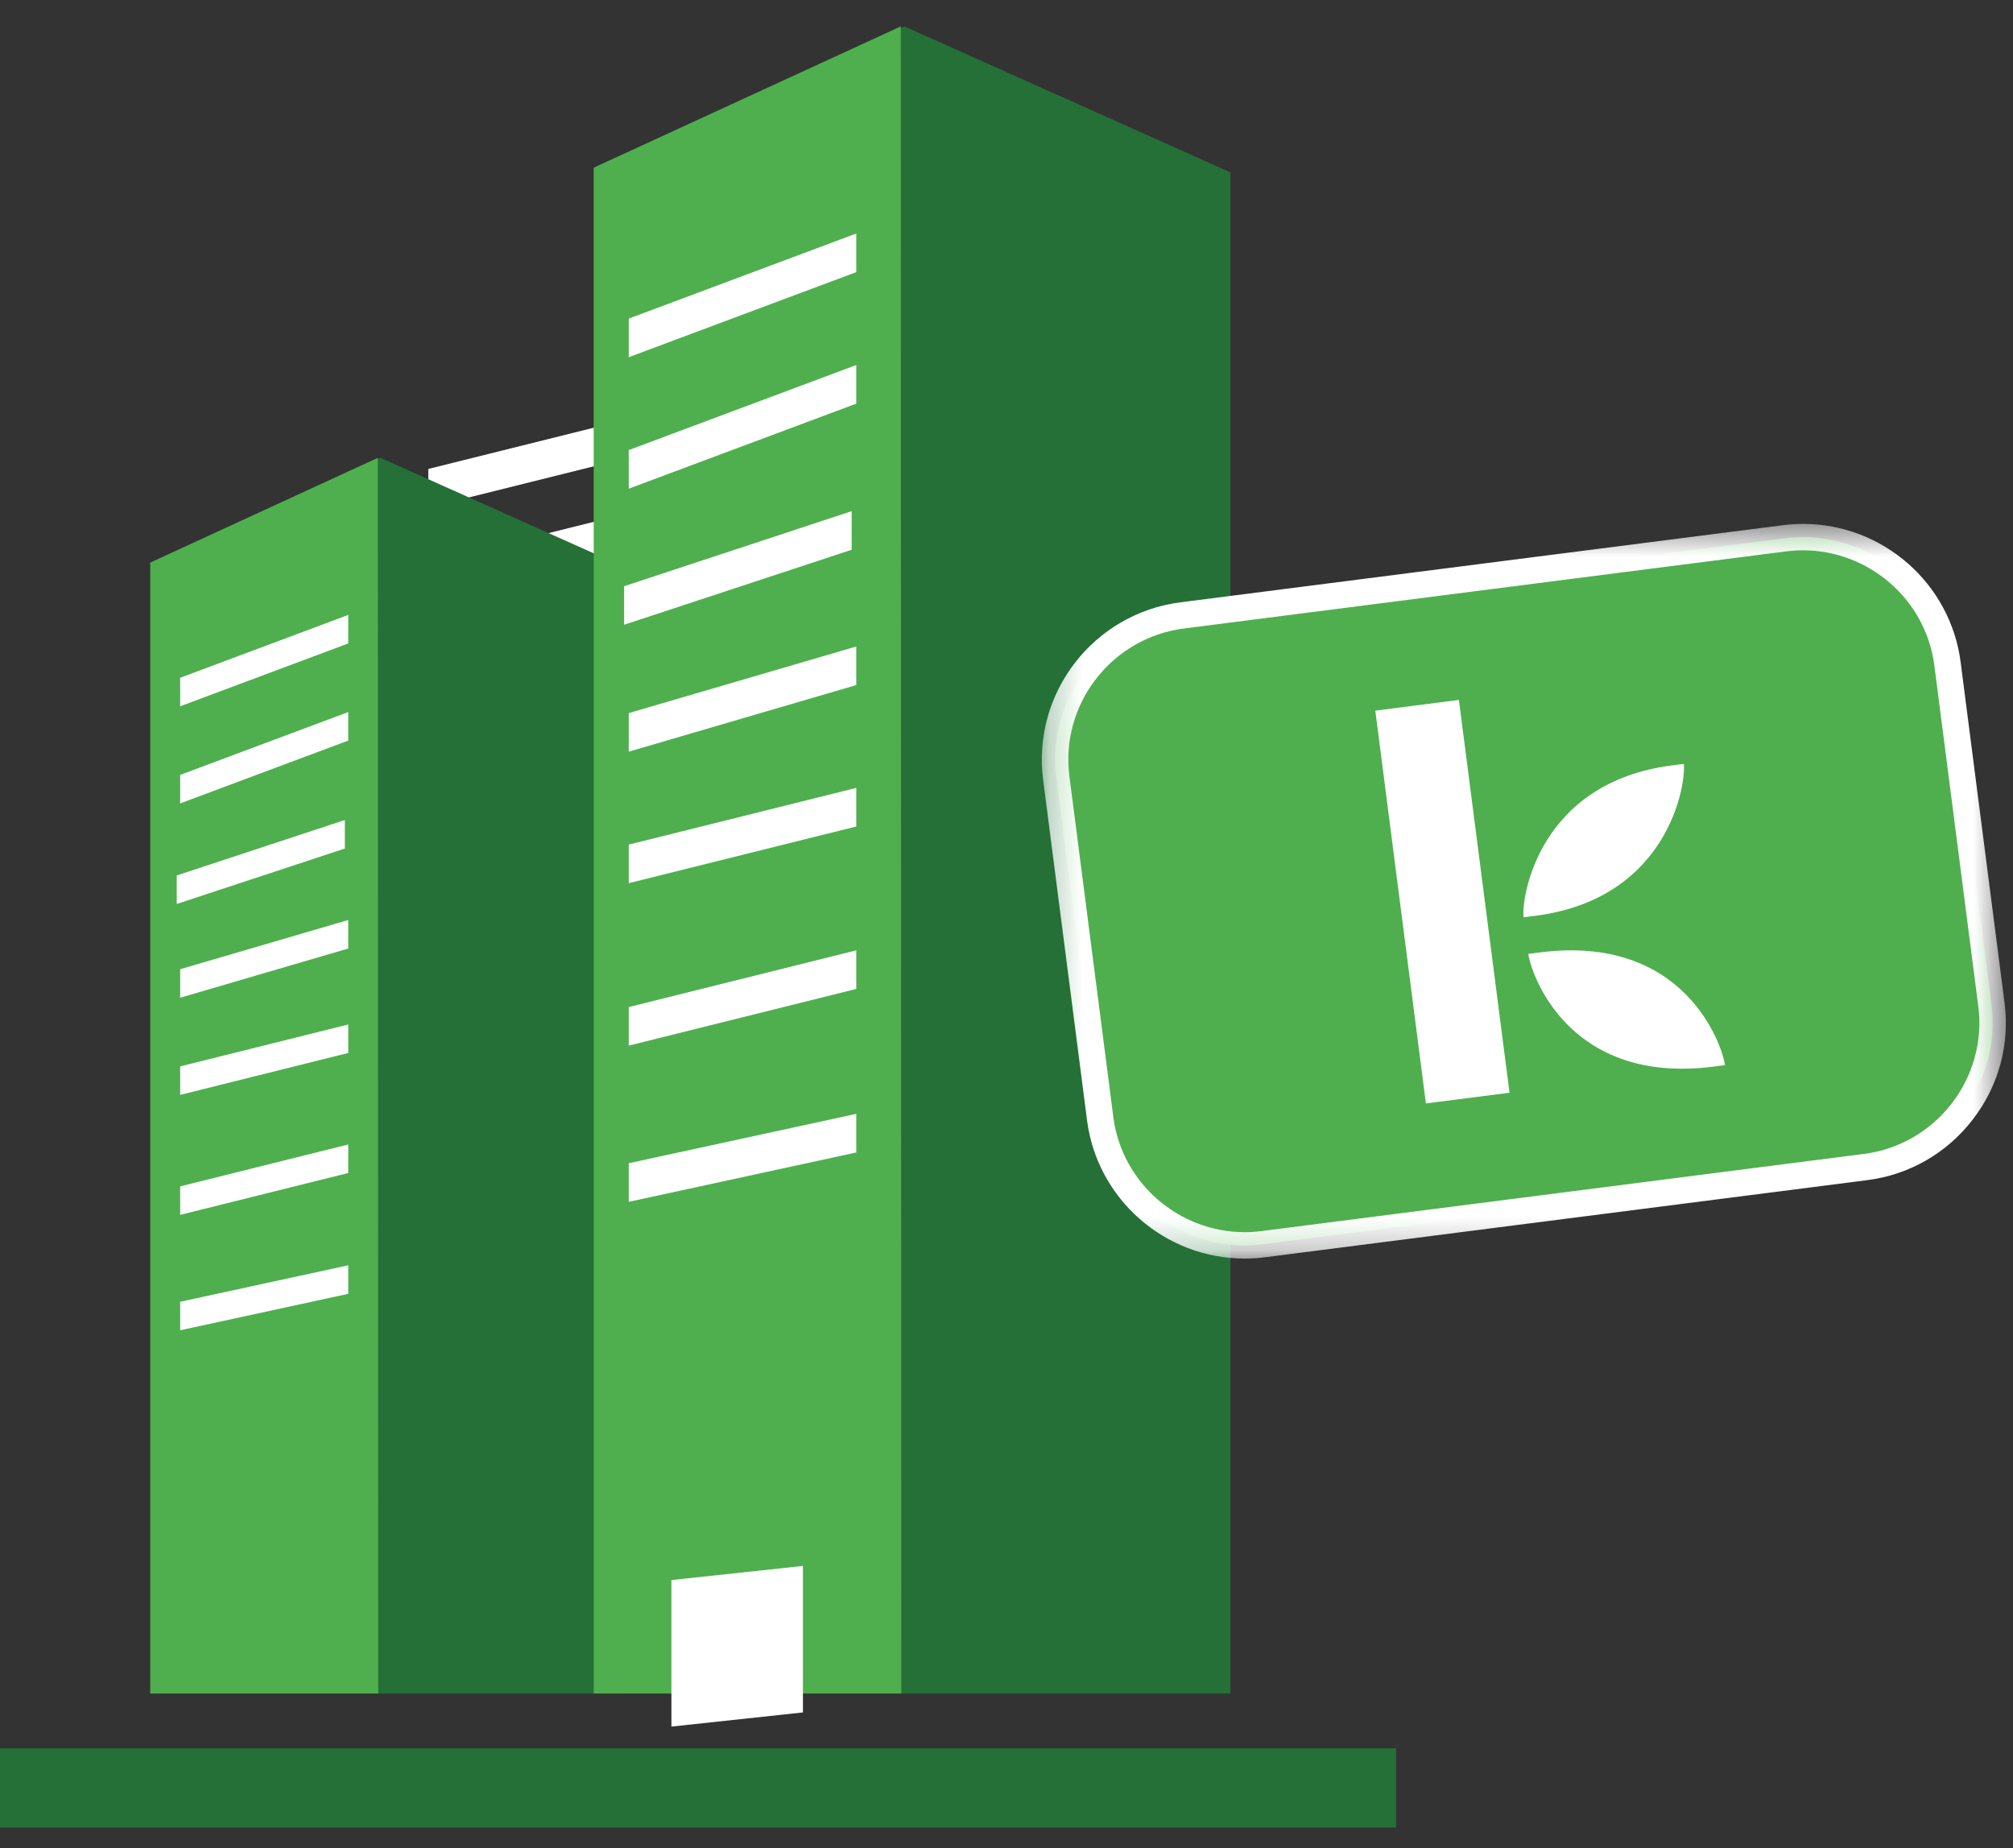 <svg xmlns="http://www.w3.org/2000/svg" width="61" height="56" viewBox="0 0 61 56" xmlns:xlink="http://www.w3.org/1999/xlink">
  <rect x="0" y="0" width="61" height="56" fill="#333333" stroke="none"/>
  <defs>
    <polygon id="a" points="29.48 22.76 29.48 .498 .267 .498 .267 22.76 29.48 22.76"/>
  </defs>
  <g fill="none" fill-rule="evenodd">
    <polygon fill="#FFFFFF" points="19.874 13.662 12.979 15.379 12.979 14.21 19.874 12.492"/>
    <polygon fill="#FFFFFF" points="19.874 16.512 12.979 18.231 12.979 17.062 19.874 15.344"/>
    <polygon fill="#FFFFFF" points="19.874 19.364 12.979 21.082 12.979 19.913 19.874 18.195"/>
    <polygon fill="#FFFFFF" points="19.874 22.216 12.979 23.934 12.979 22.764 19.874 21.047"/>
    <polygon fill="#FFFFFF" points="19.874 25.067 12.979 26.785 12.979 25.616 19.874 23.898"/>
    <polygon fill="#FFFFFF" points="19.874 27.919 12.979 29.636 12.979 28.468 19.874 26.749"/>
    <polygon fill="#FFFFFF" points="19.874 30.77 12.979 32.487 12.979 31.319 19.874 29.6"/>
    <polygon fill="#FFFFFF" points="19.874 33.622 12.979 35.339 12.979 34.171 19.874 32.451"/>
    <polygon fill="#FFFFFF" points="19.874 36.473 12.979 38.19 12.979 37.022 19.874 35.303"/>
    <polygon fill="#247037" points="11.532 13.873 18.854 17.153 18.854 51.317 4.635 51.317 4.635 17.047"/>
    <polygon fill="#4faf4e" points="11.461 51.316 4.553 51.316 4.553 17.047 11.45 13.873"/>
    <polygon fill="#FFFFFF" points="10.553 19.497 5.46 21.402 5.46 20.538 10.553 18.633"/>
    <polygon fill="#FFFFFF" points="10.553 22.441 5.46 24.345 5.46 23.481 10.553 21.577"/>
    <polygon fill="#FFFFFF" points="10.45 25.712 5.356 27.392 5.356 26.528 10.45 24.848"/>
    <polygon fill="#FFFFFF" points="10.553 28.742 5.46 30.233 5.46 29.369 10.553 27.878"/>
    <polygon fill="#FFFFFF" points="10.553 31.907 5.46 33.177 5.46 32.313 10.553 31.044"/>
    <polygon fill="#FFFFFF" points="10.553 35.544 5.46 36.813 5.46 35.949 10.553 34.68"/>
    <polygon fill="#FFFFFF" points="10.553 39.205 5.46 40.31 5.46 39.446 10.553 38.341"/>
    <polygon fill="#247037" points="0 55.377 42.306 55.377 42.306 52.977 0 52.977"/>
    <polygon fill="#247037" points="27.408 .8 37.286 5.224 37.286 51.317 18.102 51.317 18.102 5.082"/>
    <polygon fill="#4faf4e" points="27.313 51.316 17.991 51.316 17.991 5.081 27.296 .8"/>
    <polygon fill="#FFFFFF" points="25.948 8.246 19.053 10.824 19.053 9.654 25.948 7.076"/>
    <polygon fill="#FFFFFF" points="25.948 12.231 19.053 14.808 19.053 13.638 25.948 11.061"/>
    <polygon fill="#FFFFFF" points="25.808 16.659 18.913 18.931 18.913 17.763 25.808 15.489"/>
    <polygon fill="#FFFFFF" points="25.948 20.759 19.053 22.777 19.053 21.608 25.948 19.59"/>
    <polygon fill="#FFFFFF" points="25.948 25.044 19.053 26.762 19.053 25.593 25.948 23.875"/>
    <polygon fill="#FFFFFF" points="25.948 29.967 19.053 31.684 19.053 30.516 25.948 28.797"/>
    <polygon fill="#FFFFFF" points="25.948 34.922 19.053 36.418 19.053 35.248 25.948 33.752"/>
    <polygon fill="#FFFFFF" points="24.331 51.89 20.346 52.319 20.346 47.879 24.331 47.451"/>
    <g transform="translate(31.303 15.377)">
      <path fill="#4faf4e" d="M6.414,22.36 C4.2,22.36 2.317,20.71 2.036,18.52 L0.705,8.195 C0.395,5.789 2.107,3.58 4.521,3.271 L22.772,0.935 C22.959,0.91 23.147,0.899 23.332,0.899 C25.548,0.899 27.431,2.549 27.712,4.739 L29.043,15.063 C29.193,16.224 28.876,17.377 28.155,18.31 C27.433,19.243 26.393,19.839 25.227,19.987 L6.976,22.324 C6.787,22.348 6.6,22.36 6.415,22.36 L6.414,22.36 Z"/>
      <mask id="b" fill="white">
        <use xlink:href="#a"/>
      </mask>
      <path fill="#FFFFFF" d="M23.332,0.498 C23.129,0.498 22.923,0.512 22.72,0.538 L4.47,2.874 C1.837,3.212 -0.03,5.622 0.306,8.246 L1.638,18.571 C1.945,20.959 3.998,22.76 6.414,22.76 C6.618,22.76 6.825,22.747 7.027,22.721 L25.279,20.384 C26.55,20.222 27.684,19.572 28.472,18.554 C29.26,17.538 29.604,16.28 29.441,15.012 L28.11,4.687 C27.803,2.299 25.749,0.498 23.332,0.498 M23.332,1.298 C25.318,1.298 27.055,2.778 27.314,4.789 L28.645,15.114 C28.926,17.296 27.365,19.311 25.176,19.59 L6.925,21.927 C6.754,21.949 6.583,21.96 6.414,21.96 C4.43,21.96 2.692,20.481 2.434,18.47 L1.103,8.145 C0.822,5.962 2.382,3.949 4.572,3.668 L22.822,1.331 C22.993,1.31 23.164,1.298 23.332,1.298" mask="url(#b)"/>
      <path fill="#FFFFFF" d="M15.01,13.528 C15.089,14.143 16.238,17.505 20.617,16.944 L20.968,16.899 C20.889,16.285 19.742,12.923 15.362,13.483 L15.01,13.528 Z M15.219,12.374 C19.281,11.853 19.795,8.348 19.721,7.771 L19.368,7.815 C15.307,8.335 14.793,11.841 14.867,12.418 L15.219,12.374 Z M12.906,5.832 L10.373,6.157 L11.906,18.059 L14.44,17.735 L12.906,5.832 Z"/>
    </g>
  </g>
</svg>
